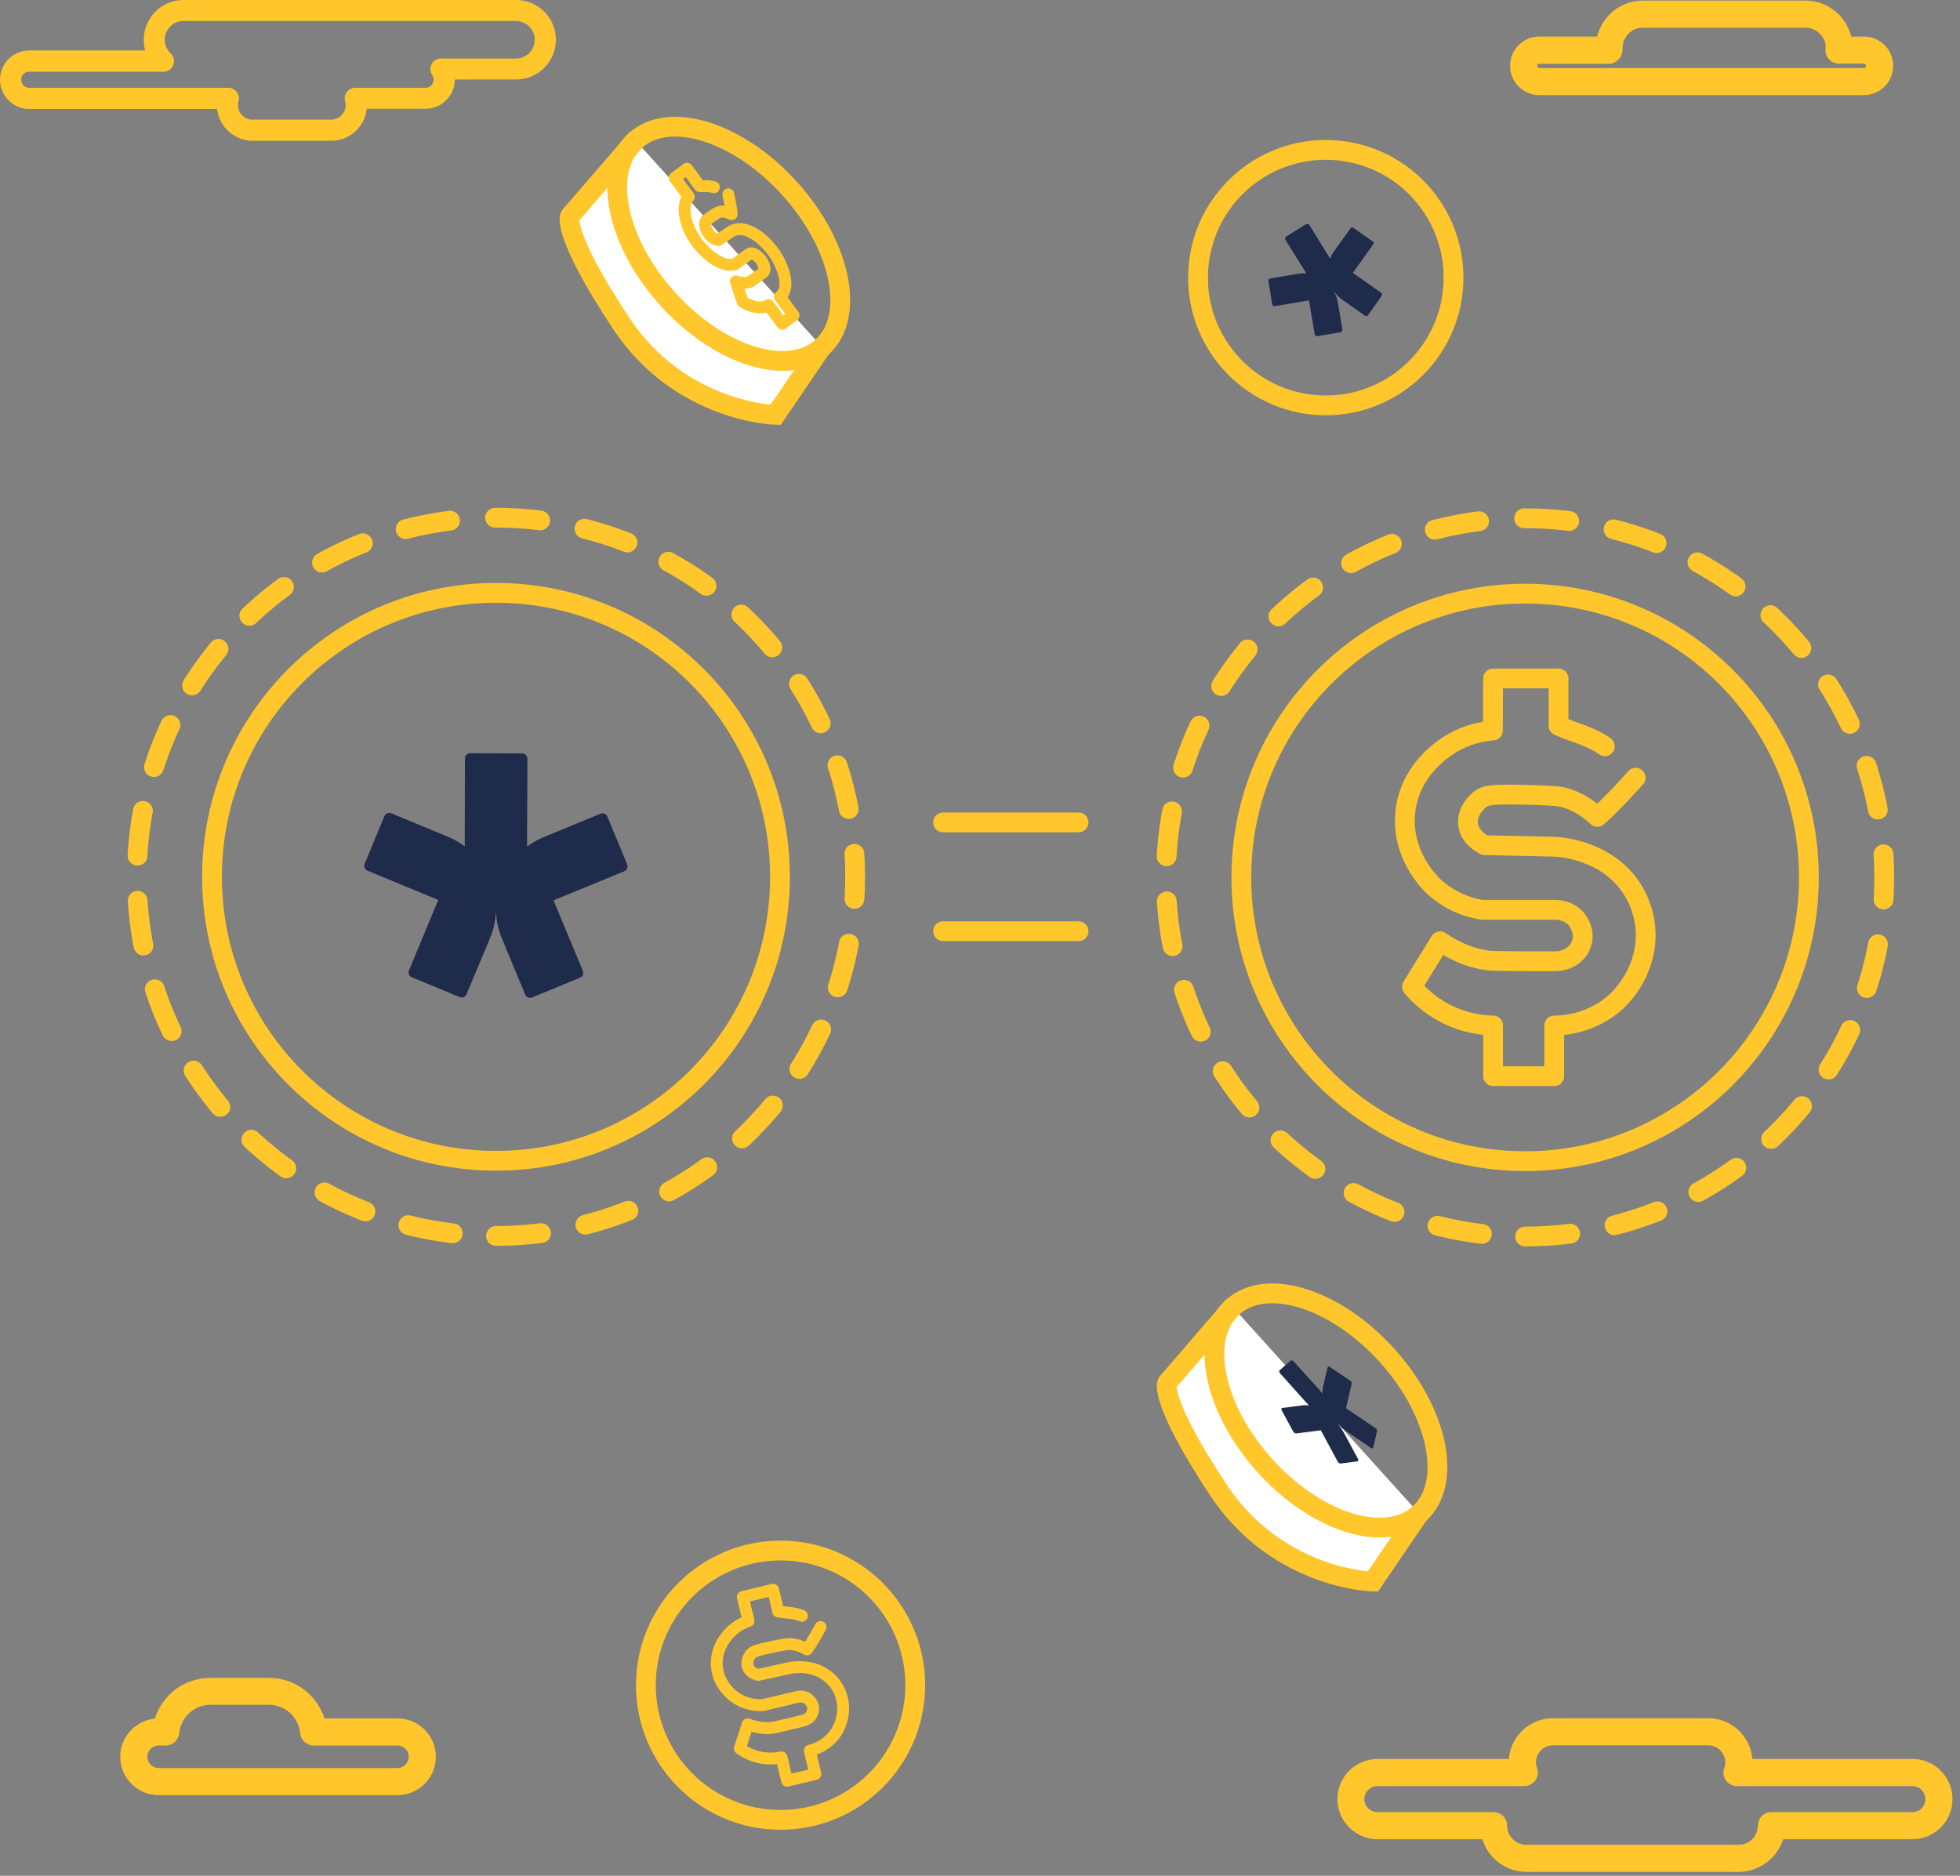 <svg width="233" height="223" viewBox="0 0 233 223" fill="none" xmlns="http://www.w3.org/2000/svg">
<rect x="0" y="0" width="233" height="223" fill="#808080" stroke="none"/>
<g clip-path="url(#clip0_1405_161)">
<path d="M157.605 48.194C165.992 48.194 172.792 41.395 172.792 33.007C172.792 24.62 165.992 17.82 157.605 17.82C149.217 17.82 142.418 24.62 142.418 33.007C142.418 41.395 149.217 48.194 157.605 48.194Z" stroke="#FFC72C" stroke-width="2.351" stroke-miterlimit="10" stroke-linecap="round"/>
<path d="M163.178 28.705L160.921 27.106C160.804 27.012 160.616 27.036 160.521 27.177L158.617 29.833C158.406 30.115 158.241 30.421 158.124 30.75L155.655 26.754C155.585 26.613 155.397 26.589 155.255 26.66L152.905 28.117C152.763 28.211 152.74 28.376 152.811 28.517L155.302 32.513C154.95 32.49 154.597 32.49 154.245 32.56L151.024 33.101C150.859 33.125 150.765 33.266 150.789 33.43L151.235 36.157C151.259 36.322 151.4 36.416 151.565 36.392L155.608 35.711L156.29 39.731C156.313 39.895 156.454 39.989 156.619 39.966L159.346 39.496C159.511 39.472 159.605 39.331 159.581 39.166L159.04 35.946C158.946 35.382 158.735 34.841 158.429 34.394C158.711 34.864 159.087 35.288 159.581 35.64L162.238 37.521C162.355 37.615 162.543 37.591 162.637 37.45L164.236 35.193C164.33 35.076 164.306 34.888 164.165 34.794L160.827 32.443L163.202 29.105C163.343 28.963 163.319 28.775 163.178 28.705Z" fill="#1F2B4A"/>
<path d="M92.791 216.354C101.633 216.354 108.801 209.187 108.801 200.345C108.801 191.503 101.633 184.335 92.791 184.335C83.949 184.335 76.781 191.503 76.781 200.345C76.781 209.187 83.949 216.354 92.791 216.354Z" stroke="#FFC72C" stroke-width="2.351" stroke-miterlimit="10" stroke-linecap="round"/>
<path d="M97.541 193.433C97.541 193.433 96.53 195.314 95.942 196.089C95.543 195.854 94.861 195.525 93.991 195.455C93.709 195.431 93.474 195.455 92.04 195.737C89.806 196.207 89.524 196.348 89.266 196.654C89.195 196.724 88.631 197.453 88.936 198.229C89.219 198.934 90.041 199.099 90.112 199.122C91.405 198.84 92.721 198.558 94.014 198.276C94.367 198.205 96.788 197.829 98.622 199.475C99.586 200.321 99.939 201.356 100.033 201.708C100.691 203.895 99.562 205.681 99.421 205.916C98.34 207.585 96.647 208.032 96.271 208.126C96.483 209.043 96.718 209.983 96.93 210.9C95.801 211.159 94.696 211.441 93.568 211.7C93.356 210.783 93.121 209.842 92.909 208.925C92.369 209.043 91.334 209.184 90.088 208.878C89.101 208.62 88.372 208.173 87.949 207.868C88.255 206.904 88.584 205.963 88.889 204.999C90.206 205.493 91.217 205.493 91.875 205.399C92.016 205.376 92.181 205.352 93.638 204.999C94.414 204.811 95.049 204.67 95.472 204.553C96.154 204.388 96.624 203.848 96.671 203.236C96.718 202.507 96.13 202.037 96.083 201.99C95.519 201.567 94.884 201.708 94.79 201.732C93.45 202.061 92.087 202.366 90.747 202.696C90.229 202.743 89.03 202.743 87.784 202.037C87.526 201.896 85.551 200.721 85.246 198.346C84.94 196.066 86.374 194.491 86.821 194.044C87.596 193.245 88.466 192.892 88.983 192.704C88.748 191.764 88.537 190.8 88.302 189.86C89.501 189.577 90.7 189.295 91.898 188.99C92.11 189.86 92.322 190.706 92.51 191.576C93.45 191.74 94.438 191.717 95.331 192.093" stroke="#FFC72C" stroke-width="1.411" stroke-miterlimit="10" stroke-linecap="round" stroke-linejoin="round"/>
<path d="M58.962 137.999C77.607 137.999 92.721 122.884 92.721 104.24C92.721 85.595 77.607 70.481 58.962 70.481C40.318 70.481 25.203 85.595 25.203 104.24C25.203 122.884 40.318 137.999 58.962 137.999Z" stroke="#FFC72C" stroke-width="2.351" stroke-miterlimit="10" stroke-linecap="round"/>
<path d="M74.549 102.735L72.198 97.069C72.056 96.74 71.704 96.599 71.375 96.74L64.651 99.514C63.922 99.82 63.264 100.196 62.653 100.643L62.7 90.205C62.7 89.852 62.418 89.57 62.065 89.57L55.906 89.546C55.553 89.546 55.271 89.829 55.271 90.158L55.248 100.619C54.636 100.149 53.955 99.773 53.226 99.467L46.526 96.693C46.196 96.552 45.844 96.717 45.703 97.022L43.352 102.688C43.211 103.017 43.375 103.37 43.681 103.511L52.097 106.99L48.618 115.359C48.477 115.689 48.641 116.041 48.947 116.182L54.636 118.533C54.965 118.674 55.318 118.51 55.459 118.204L58.257 111.527C58.75 110.328 58.985 109.106 58.962 107.884C58.938 109.106 59.15 110.352 59.667 111.574L62.441 118.251C62.582 118.58 62.935 118.721 63.264 118.58L68.953 116.229C69.282 116.088 69.424 115.736 69.282 115.406L65.803 107.037L74.219 103.581C74.549 103.417 74.689 103.041 74.549 102.735Z" fill="#1F2B4A"/>
<path d="M181.302 138.045C199.934 138.045 215.038 122.941 215.038 104.31C215.038 85.678 199.934 70.574 181.302 70.574C162.67 70.574 147.566 85.678 147.566 104.31C147.566 122.941 162.67 138.045 181.302 138.045Z" stroke="#FFC72C" stroke-width="2.351" stroke-miterlimit="10" stroke-linecap="round"/>
<path d="M194.445 92.461C194.445 92.461 191.435 95.847 189.884 97.116C189.179 96.434 187.956 95.447 186.193 94.883C185.629 94.695 185.112 94.601 182.079 94.507C177.283 94.365 176.601 94.53 175.966 95.024C175.802 95.141 174.274 96.364 174.532 98.08C174.768 99.655 176.366 100.407 176.507 100.478C179.305 100.548 182.126 100.595 184.923 100.666C185.676 100.713 190.848 101.113 193.81 105.368C195.362 107.601 195.573 109.834 195.62 110.61C195.902 115.383 192.705 118.533 192.282 118.933C189.249 121.824 185.582 121.918 184.759 121.918C184.759 123.916 184.759 125.938 184.759 127.937C182.337 127.937 179.916 127.937 177.495 127.937C177.495 125.938 177.495 123.916 177.495 121.918C176.319 121.895 174.109 121.683 171.735 120.437C169.831 119.426 168.561 118.157 167.856 117.31C168.961 115.5 170.089 113.713 171.194 111.903C173.663 113.572 175.708 114.066 177.118 114.207C177.401 114.231 177.777 114.254 180.927 114.278C182.596 114.278 183.983 114.278 184.9 114.278C186.358 114.278 187.627 113.408 188.027 112.138C188.497 110.657 187.509 109.411 187.439 109.317C186.499 108.165 185.088 108.165 184.923 108.165C182.008 108.165 179.093 108.165 176.178 108.165C175.12 108.001 172.652 107.437 170.442 105.391C169.995 104.968 166.539 101.63 167.057 96.552C167.55 91.756 171.265 89.194 172.37 88.512C174.368 87.266 176.319 86.937 177.471 86.843C177.471 84.774 177.495 82.728 177.495 80.66C180.081 80.66 182.69 80.66 185.276 80.66C185.276 82.54 185.276 84.398 185.276 86.278C187.11 87.101 189.179 87.548 190.777 88.723" stroke="#FFC72C" stroke-width="2.351" stroke-miterlimit="10" stroke-linecap="round" stroke-linejoin="round"/>
<path d="M112.113 97.774H128.217" stroke="#FFC72C" stroke-width="2.351" stroke-miterlimit="10" stroke-linecap="round"/>
<path d="M112.113 110.705H128.217" stroke="#FFC72C" stroke-width="2.351" stroke-miterlimit="10" stroke-linecap="round"/>
<path d="M58.962 146.932C82.541 146.932 101.655 127.818 101.655 104.239C101.655 80.661 82.541 61.547 58.962 61.547C35.384 61.547 16.27 80.661 16.27 104.239C16.27 127.818 35.384 146.932 58.962 146.932Z" stroke="#FFC72C" stroke-width="2.351" stroke-linecap="round" stroke-linejoin="round" stroke-dasharray="5.37 5.37"/>
<path d="M181.302 147.002C204.88 147.002 223.995 127.888 223.995 104.31C223.995 80.731 204.88 61.617 181.302 61.617C157.723 61.617 138.609 80.731 138.609 104.31C138.609 127.888 157.723 147.002 181.302 147.002Z" stroke="#FFC72C" stroke-width="2.351" stroke-linecap="round" stroke-linejoin="round" stroke-dasharray="5.37 5.37"/>
<path d="M168.703 179.939L163.202 188.026C163.202 188.026 151.87 187.791 144.794 177.07C137.718 166.35 138.752 164.399 138.752 164.399L146.534 155.372" fill="white"/>
<path d="M168.703 179.939L163.202 188.026C163.202 188.026 151.87 187.791 144.794 177.07C137.718 166.35 138.752 164.399 138.752 164.399L146.534 155.372" stroke="#FFC72C" stroke-width="2.351" stroke-miterlimit="10" stroke-linecap="round"/>
<path d="M168.713 179.97C172.722 176.35 171.006 167.917 164.881 161.132C158.756 154.348 150.541 151.783 146.532 155.402C142.523 159.021 144.239 167.455 150.364 174.239C156.489 181.023 164.704 183.589 168.713 179.97Z" stroke="#FFC72C" stroke-width="2.351" stroke-miterlimit="10" stroke-linecap="round"/>
<path d="M160.475 164.117L158.101 162.518C157.96 162.424 157.842 162.448 157.819 162.565L157.278 164.869C157.231 165.128 157.208 165.387 157.231 165.669L153.799 161.86C153.681 161.743 153.54 161.696 153.446 161.743L152.106 162.918C152.036 162.989 152.059 163.13 152.177 163.271L155.609 167.103C155.327 167.056 155.045 167.032 154.786 167.079L152.435 167.385C152.318 167.408 152.294 167.526 152.365 167.667L153.728 170.182C153.799 170.323 153.963 170.417 154.081 170.417L157.019 170.041L159.018 173.756C159.088 173.897 159.253 173.991 159.37 173.991L161.369 173.732C161.486 173.709 161.51 173.591 161.439 173.45L159.841 170.488C159.558 169.947 159.206 169.454 158.806 169.03C159.206 169.477 159.653 169.9 160.17 170.229L162.967 172.134C163.108 172.228 163.226 172.204 163.249 172.087L163.696 170.135C163.72 170.018 163.626 169.853 163.508 169.783L160.005 167.408L160.687 164.517C160.71 164.352 160.616 164.188 160.475 164.117Z" fill="#1F2B4A"/>
<path d="M97.703 41.235L92.202 49.322C92.202 49.322 80.87 49.087 73.794 38.367C66.718 27.647 67.752 25.695 67.752 25.695L75.534 16.691" fill="white"/>
<path d="M97.703 41.235L92.202 49.322C92.202 49.322 80.87 49.087 73.794 38.367C66.718 27.647 67.752 25.695 67.752 25.695L75.534 16.691" stroke="#FFC72C" stroke-width="2.351" stroke-miterlimit="10" stroke-linecap="round"/>
<path d="M97.721 41.267C101.729 37.648 100.014 29.214 93.889 22.43C87.764 15.646 79.549 13.08 75.54 16.7C71.531 20.319 73.247 28.753 79.372 35.537C85.497 42.321 93.712 44.886 97.721 41.267Z" stroke="#FFC72C" stroke-width="2.351" stroke-miterlimit="10" stroke-linecap="round"/>
<path d="M86.582 23.11C86.582 23.11 86.934 24.756 86.982 25.461C86.652 25.296 86.159 25.108 85.689 25.155C85.524 25.179 85.406 25.202 84.819 25.578C83.878 26.19 83.808 26.331 83.808 26.613C83.808 26.683 83.855 27.341 84.372 27.929C84.842 28.47 85.336 28.541 85.383 28.541C85.924 28.188 86.464 27.812 87.005 27.459C87.17 27.365 88.228 26.801 89.944 27.976C90.837 28.587 91.472 29.387 91.707 29.645C93.047 31.362 93.305 32.96 93.329 33.148C93.541 34.629 92.882 35.17 92.718 35.288C93.258 36.016 93.799 36.769 94.34 37.498C93.893 37.827 93.423 38.156 92.976 38.485C92.436 37.756 91.895 37.004 91.354 36.275C91.119 36.416 90.649 36.651 89.873 36.51C89.238 36.392 88.674 36.11 88.298 35.899C88.016 35.076 87.734 34.277 87.475 33.454C88.392 33.736 88.909 33.618 89.191 33.477C89.262 33.454 89.332 33.407 89.92 32.984C90.226 32.749 90.484 32.561 90.672 32.443C90.955 32.255 90.955 31.738 90.672 31.244C90.367 30.633 89.85 30.304 89.803 30.28C89.309 29.975 89.05 30.186 89.027 30.21C88.486 30.609 87.945 31.009 87.381 31.409C87.146 31.479 86.535 31.62 85.571 31.174C85.383 31.079 83.831 30.327 82.562 28.399C81.363 26.566 81.363 25.108 81.386 24.709C81.433 23.98 81.692 23.58 81.88 23.392C81.316 22.64 80.775 21.887 80.211 21.135C80.705 20.782 81.175 20.43 81.668 20.054C82.162 20.735 82.679 21.417 83.173 22.122C83.737 22.169 84.254 22.052 84.866 22.264" stroke="#FFC72C" stroke-width="1.411" stroke-miterlimit="10" stroke-linecap="round" stroke-linejoin="round"/>
<path d="M206.692 222.537H181.467C178.998 222.537 176.906 220.891 176.224 218.658H163.765C161.132 218.658 158.992 216.519 158.992 213.886C158.992 211.253 161.132 209.113 163.765 209.113H179.375C179.586 206.41 181.843 204.271 184.617 204.271H203.072C205.822 204.271 208.103 206.41 208.314 209.113H227.357C229.99 209.113 232.106 211.253 232.106 213.886C232.106 216.519 229.966 218.658 227.357 218.658H211.982C211.253 220.891 209.161 222.537 206.692 222.537ZM163.741 212.334C162.895 212.334 162.189 213.039 162.189 213.886C162.189 214.732 162.871 215.437 163.741 215.437H177.564C178.458 215.437 179.163 216.166 179.163 217.036C179.163 218.282 180.174 219.316 181.443 219.316H206.692C207.938 219.316 208.973 218.305 208.973 217.036C208.973 216.143 209.701 215.437 210.571 215.437H227.333C228.18 215.437 228.885 214.756 228.885 213.886C228.885 213.039 228.203 212.334 227.333 212.334H206.481C205.963 212.334 205.47 212.076 205.164 211.652C204.858 211.229 204.788 210.688 204.976 210.195C205.07 209.96 205.094 209.748 205.094 209.513C205.094 208.385 204.177 207.491 203.072 207.491H184.617C183.489 207.491 182.595 208.408 182.595 209.513C182.595 209.725 182.642 209.936 182.713 210.195C182.901 210.688 182.807 211.229 182.525 211.652C182.219 212.076 181.726 212.334 181.208 212.334H163.741Z" fill="#FFC72C"/>
<path d="M47.253 213.416H18.854C16.338 213.416 14.293 211.371 14.293 208.855C14.293 206.504 16.103 204.553 18.407 204.318C19.3 201.473 21.933 199.475 25.013 199.475H31.972C35.051 199.475 37.661 201.473 38.578 204.294H47.253C49.768 204.294 51.813 206.34 51.813 208.855C51.813 211.371 49.768 213.416 47.253 213.416ZM18.854 207.515C18.125 207.515 17.514 208.126 17.514 208.855C17.514 209.584 18.125 210.195 18.854 210.195H47.253C47.981 210.195 48.593 209.584 48.593 208.855C48.593 208.126 48.005 207.515 47.253 207.515H37.285C36.462 207.515 35.757 206.88 35.686 206.058C35.498 204.13 33.9 202.672 31.972 202.672H25.013C23.085 202.672 21.51 204.13 21.299 206.058C21.228 206.88 20.523 207.515 19.7 207.515H18.854Z" fill="#FFC72C"/>
<path d="M221.573 11.308H182.995C181.067 11.308 179.516 9.756 179.516 7.828C179.516 5.901 181.067 4.349 182.995 4.349H189.86C190.471 1.881 192.681 0.07 195.314 0.07H214.615C217.248 0.07 219.481 1.904 220.069 4.349H221.573C223.501 4.349 225.053 5.901 225.053 7.828C225.053 9.756 223.501 11.308 221.573 11.308ZM182.995 7.57C182.854 7.57 182.736 7.687 182.736 7.828C182.736 7.969 182.854 8.087 182.995 8.087H221.573C221.715 8.087 221.832 7.969 221.832 7.828C221.832 7.687 221.715 7.57 221.573 7.57H218.611C218.165 7.57 217.741 7.382 217.436 7.053C217.13 6.723 216.966 6.277 217.013 5.854C217.013 5.83 217.036 5.642 217.036 5.618C217.036 4.372 215.955 3.291 214.615 3.291H195.314C193.974 3.291 192.892 4.372 192.892 5.713C192.916 6.159 192.775 6.676 192.469 7.005C192.164 7.335 191.74 7.593 191.294 7.593H182.995V7.57Z" fill="#FFC72C"/>
<path d="M39.378 16.738H30.045C27.858 16.738 26.048 15.069 25.813 12.954H3.479C1.552 12.954 0 11.402 0 9.474C0 7.57 1.552 5.995 3.479 5.995H17.256C17.138 5.595 17.091 5.149 17.091 4.725C17.091 2.116 19.207 0 21.817 0H61.359C63.968 0 66.084 2.116 66.084 4.725C66.084 7.335 63.968 9.451 61.359 9.451H54.071C54.071 11.355 52.519 12.93 50.592 12.93H43.586C43.374 15.093 41.564 16.738 39.378 16.738ZM3.479 8.51C2.962 8.51 2.515 8.933 2.515 9.474C2.515 10.015 2.939 10.438 3.479 10.438H27.153C27.553 10.438 27.905 10.626 28.14 10.932C28.375 11.237 28.47 11.637 28.352 12.013C28.305 12.201 28.282 12.342 28.282 12.483C28.282 13.447 29.057 14.223 30.021 14.223H39.354C40.318 14.223 41.094 13.447 41.094 12.483C41.094 12.342 41.07 12.201 41.023 12.037C40.929 11.661 41 11.261 41.235 10.932C41.47 10.626 41.846 10.438 42.246 10.438H50.592C51.109 10.438 51.556 10.015 51.556 9.474C51.556 9.239 51.462 9.051 51.391 8.933C51.132 8.557 51.085 8.04 51.297 7.64C51.508 7.217 51.932 6.959 52.402 6.959H61.335C62.558 6.959 63.569 5.971 63.569 4.725C63.569 3.503 62.558 2.492 61.335 2.492H21.817C20.594 2.492 19.583 3.479 19.583 4.725C19.583 5.337 19.842 5.901 20.288 6.347C20.665 6.7 20.782 7.241 20.594 7.734C20.406 8.205 19.936 8.534 19.419 8.534H3.479V8.51Z" fill="#FFC72C"/>
</g>
<defs>
<clipPath id="clip0_1405_161">
<rect width="232.082" height="222.537" fill="white"/>
</clipPath>
</defs>
</svg>

